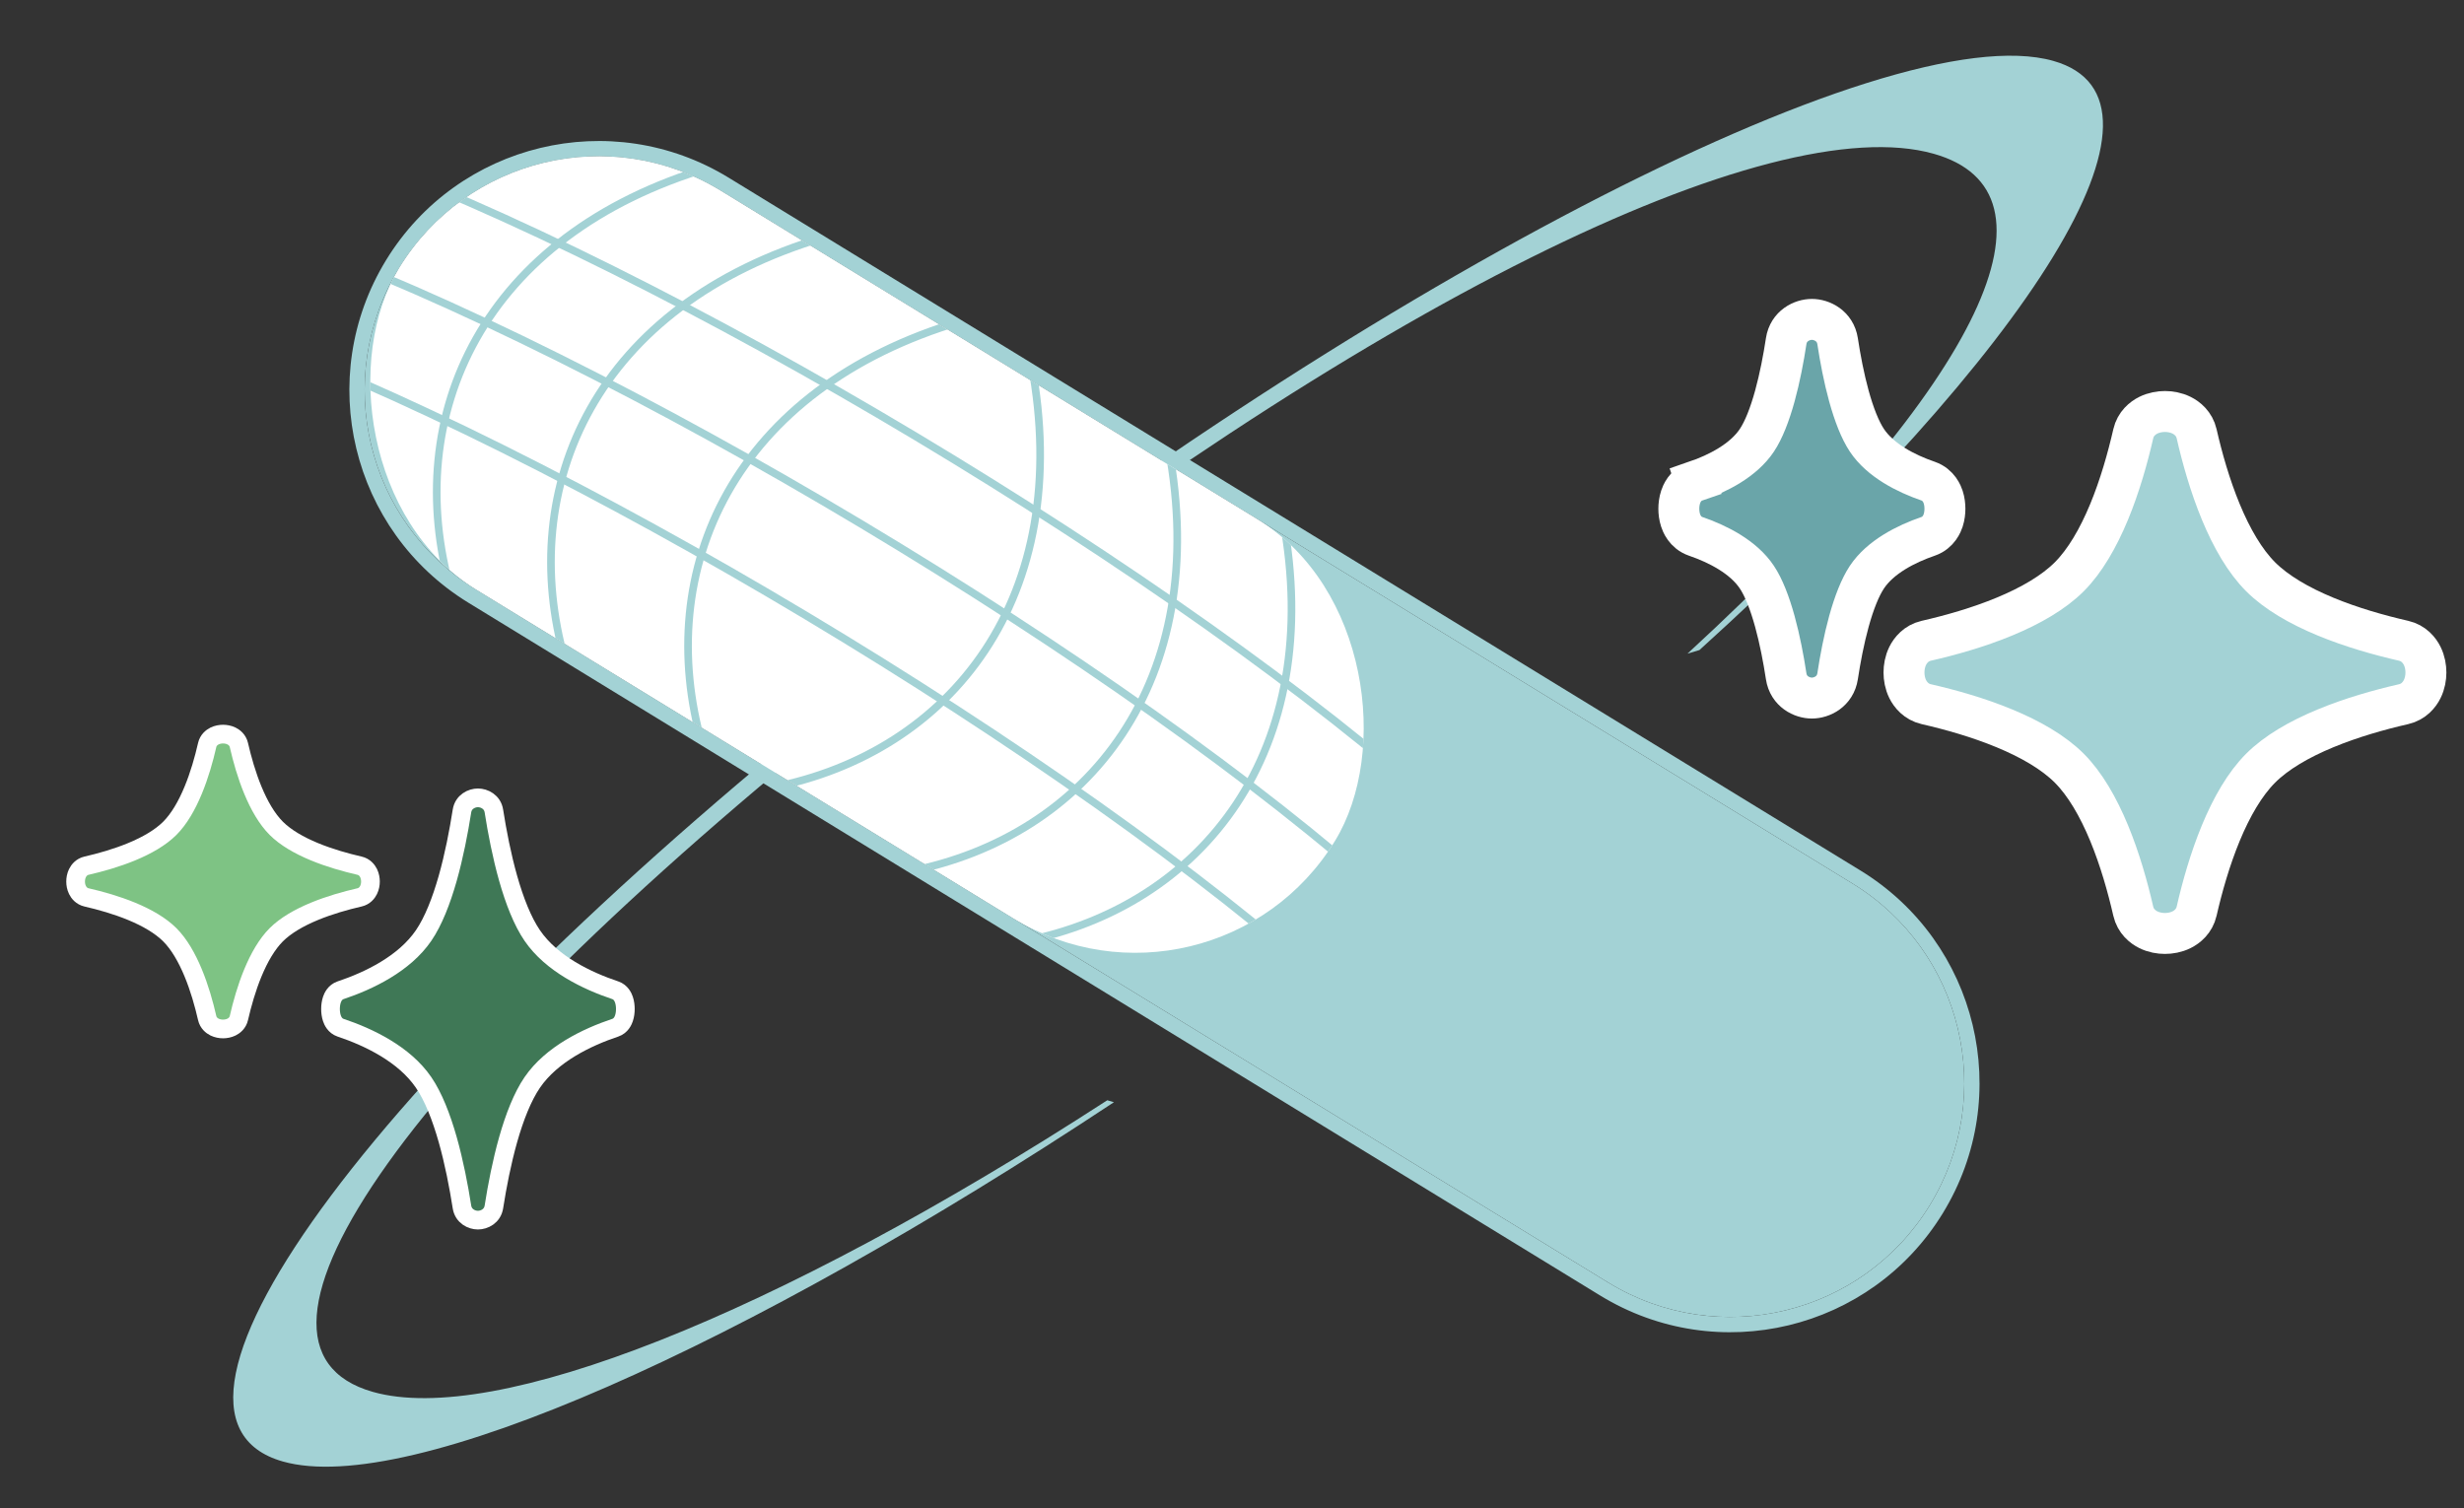 <svg width="116" height="71" viewBox="0 0 116 71" fill="none" xmlns="http://www.w3.org/2000/svg">
<rect x="0" y="0" width="116" height="71" fill="#333333" stroke="none"/>
<path fill-rule="evenodd" clip-rule="evenodd" d="M96.666 2.867C88.831 0.65 63.778 13.747 40.899 31.846C18.019 49.946 5.482 66.585 13.317 68.803C19.265 70.486 35.133 63.345 52.441 51.889C52.335 51.86 52.231 51.829 52.129 51.797C36.391 61.994 23.273 67.145 17.557 65.527C9.905 63.361 19.016 50.122 41.73 32.153C64.445 14.184 83.387 5.074 91.039 7.24C97.338 9.022 93.622 17.727 79.442 30.772C79.631 30.715 79.819 30.658 80.007 30.602C95.702 16.384 103.142 4.7 96.666 2.867Z" fill="#A3D2D5"/>
<path d="M11.246 47.927C11.194 48.155 11.03 48.287 10.898 48.352C10.767 48.416 10.624 48.44 10.5 48.44C10.376 48.44 10.233 48.416 10.102 48.352C9.97 48.287 9.806 48.155 9.754 47.927C9.603 47.265 9.388 46.505 9.094 45.796C8.798 45.081 8.433 44.446 7.994 44.006C7.554 43.567 6.919 43.202 6.204 42.906C5.495 42.612 4.735 42.398 4.073 42.246C3.845 42.194 3.713 42.03 3.648 41.898C3.583 41.767 3.56 41.624 3.56 41.5C3.56 41.376 3.583 41.233 3.648 41.102C3.713 40.97 3.845 40.806 4.073 40.754C4.735 40.602 5.495 40.388 6.204 40.094C6.919 39.798 7.554 39.433 7.994 38.994C8.433 38.554 8.798 37.919 9.094 37.204C9.388 36.495 9.603 35.735 9.754 35.073C9.806 34.845 9.97 34.713 10.102 34.648C10.233 34.584 10.376 34.56 10.5 34.56C10.624 34.56 10.767 34.584 10.898 34.648C11.03 34.713 11.194 34.845 11.246 35.073C11.398 35.735 11.612 36.495 11.906 37.204C12.202 37.919 12.567 38.554 13.006 38.994C13.446 39.433 14.081 39.798 14.796 40.094C15.505 40.388 16.265 40.602 16.927 40.754C17.155 40.806 17.287 40.97 17.352 41.102C17.416 41.233 17.44 41.376 17.44 41.5C17.44 41.624 17.416 41.767 17.352 41.898C17.287 42.03 17.155 42.194 16.927 42.246C16.265 42.398 15.505 42.612 14.796 42.906C14.081 43.202 13.446 43.567 13.006 44.006C12.567 44.446 12.202 45.081 11.906 45.796C11.612 46.505 11.398 47.265 11.246 47.927Z" fill="#7EC384" stroke="white" stroke-width="0.88"/>
<path d="M23.252 56.817C23.183 57.258 22.796 57.44 22.5 57.44C22.204 57.44 21.817 57.258 21.748 56.817C21.595 55.839 21.377 54.711 21.078 53.652C20.776 52.587 20.399 51.625 19.942 50.957C19.032 49.626 17.363 48.826 16.032 48.381C15.768 48.292 15.664 48.051 15.626 47.938C15.578 47.797 15.56 47.64 15.56 47.5C15.56 47.36 15.578 47.203 15.626 47.062C15.664 46.949 15.768 46.708 16.032 46.619C17.363 46.174 19.032 45.374 19.942 44.043C20.399 43.375 20.776 42.413 21.078 41.348C21.377 40.289 21.595 39.161 21.748 38.183C21.817 37.742 22.204 37.56 22.5 37.56C22.796 37.56 23.183 37.742 23.252 38.183C23.405 39.161 23.623 40.289 23.922 41.348C24.224 42.413 24.601 43.375 25.058 44.043C25.968 45.374 27.637 46.174 28.968 46.619C29.232 46.708 29.336 46.949 29.374 47.062C29.422 47.203 29.44 47.36 29.44 47.5C29.44 47.64 29.422 47.797 29.374 47.938C29.336 48.051 29.232 48.292 28.968 48.381C27.637 48.826 25.968 49.626 25.058 50.957C24.601 51.625 24.224 52.587 23.922 53.652C23.623 54.711 23.405 55.839 23.252 56.817Z" fill="#3F7856" stroke="white" stroke-width="0.88"/>
<path d="M103.413 20.42C103.305 19.946 102.964 19.676 102.703 19.547C102.441 19.418 102.161 19.372 101.921 19.372C101.682 19.372 101.402 19.418 101.14 19.547C100.879 19.676 100.538 19.946 100.43 20.42C100.167 21.567 99.797 22.878 99.291 24.1C98.78 25.333 98.156 26.414 97.417 27.153C96.677 27.893 95.597 28.517 94.364 29.027C93.141 29.534 91.83 29.904 90.683 30.166C90.209 30.275 89.94 30.615 89.81 30.877C89.681 31.139 89.636 31.419 89.636 31.658C89.636 31.898 89.681 32.178 89.81 32.439C89.94 32.701 90.209 33.041 90.683 33.15C91.83 33.412 93.141 33.782 94.364 34.289C95.597 34.799 96.677 35.423 97.417 36.163C98.156 36.902 98.78 37.983 99.291 39.216C99.797 40.439 100.167 41.75 100.43 42.896C100.538 43.37 100.879 43.64 101.14 43.769C101.402 43.899 101.682 43.944 101.921 43.944C102.161 43.944 102.441 43.899 102.703 43.769C102.964 43.64 103.305 43.37 103.413 42.896C103.675 41.75 104.046 40.439 104.552 39.216C105.063 37.983 105.687 36.902 106.426 36.163C107.166 35.423 108.246 34.799 109.479 34.289C110.702 33.782 112.013 33.412 113.159 33.15C113.634 33.041 113.903 32.701 114.032 32.439C114.162 32.178 114.207 31.898 114.207 31.658C114.207 31.419 114.162 31.139 114.032 30.877C113.903 30.615 113.634 30.275 113.159 30.166C112.013 29.904 110.702 29.534 109.479 29.027C108.246 28.517 107.166 27.893 106.426 27.153C105.687 26.414 105.063 25.333 104.552 24.1C104.046 22.878 103.675 21.567 103.413 20.42Z" fill="#A3D2D5" stroke="white" stroke-width="1.927"/>
<path d="M79.827 22.65L80.14 23.562L79.827 22.65C79.324 22.823 79.161 23.275 79.12 23.399C79.056 23.593 79.036 23.789 79.036 23.95C79.036 24.11 79.056 24.306 79.12 24.5C79.161 24.624 79.324 25.076 79.827 25.249C80.879 25.61 82.079 26.224 82.708 27.169C83.029 27.649 83.316 28.382 83.556 29.254C83.792 30.109 83.966 31.029 84.089 31.834C84.199 32.56 84.831 32.863 85.3 32.863C85.768 32.863 86.4 32.56 86.511 31.834C86.634 31.029 86.807 30.109 87.043 29.254C87.284 28.382 87.571 27.649 87.891 27.169C88.52 26.224 89.721 25.61 90.772 25.249C91.275 25.076 91.439 24.624 91.48 24.5C91.543 24.306 91.563 24.11 91.563 23.95C91.563 23.789 91.543 23.593 91.48 23.399C91.439 23.275 91.275 22.823 90.772 22.65C89.721 22.289 88.52 21.674 87.891 20.73C87.571 20.25 87.284 19.517 87.043 18.645C86.807 17.79 86.634 16.87 86.511 16.064C86.4 15.339 85.768 15.036 85.3 15.036C84.831 15.036 84.199 15.339 84.089 16.064C83.966 16.87 83.792 17.79 83.556 18.645C83.316 19.517 83.029 20.25 82.708 20.73C82.079 21.674 80.879 22.289 79.827 22.65Z" fill="#6AA5A9" stroke="white" stroke-width="1.927"/>
<path d="M90.853 56.734C87.677 61.922 80.898 63.553 75.711 60.377L22.432 27.764C17.244 24.588 15.613 17.809 18.789 12.622C21.964 7.435 28.743 5.804 33.93 8.979L87.21 41.593C92.397 44.768 94.028 51.547 90.853 56.734Z" fill="#A3D2D5"/>
<path fill-rule="evenodd" clip-rule="evenodd" d="M75.336 60.991L22.056 28.377C16.53 24.994 14.793 17.773 18.175 12.247C21.558 6.721 28.78 4.983 34.306 8.366L87.585 40.98C93.111 44.362 94.848 51.584 91.466 57.11C88.083 62.636 80.862 64.373 75.336 60.991ZM75.711 60.377C80.898 63.553 87.677 61.922 90.853 56.734C94.028 51.547 92.397 44.768 87.21 41.593L33.93 8.979C28.743 5.804 21.964 7.435 18.789 12.622C15.613 17.809 17.244 24.588 22.432 27.764L75.711 60.377Z" fill="#A3D2D5"/>
<g clip-path="url(#clip0_2_1679)">
<rect x="57.097" y="48.983" width="51.657" height="22.024" rx="11.012" transform="rotate(-148.528 57.097 48.983)" fill="white"/>
<path fill-rule="evenodd" clip-rule="evenodd" d="M58.358 37.951C56.072 41.398 52.464 43.656 48.221 44.489L48.151 44.136C52.311 43.32 55.831 41.111 58.059 37.752C60.286 34.395 61.232 29.873 60.212 24.411L60.565 24.345C61.599 29.883 60.645 34.504 58.358 37.951ZM52.98 34.659C50.694 38.106 47.086 40.364 42.843 41.197L42.773 40.844C46.933 40.027 50.453 37.819 52.681 34.46C54.908 31.103 55.853 26.581 54.834 21.118L55.187 21.052C56.221 26.591 55.267 31.212 52.98 34.659ZM46.526 30.709C44.24 34.155 40.632 36.413 36.389 37.246L36.319 36.893C40.479 36.077 43.999 33.868 46.227 30.51C48.454 27.152 49.399 22.63 48.38 17.168L48.733 17.102C49.767 22.641 48.813 27.261 46.526 30.709Z" fill="#A3D2D5"/>
<path fill-rule="evenodd" clip-rule="evenodd" d="M22.265 15.857C20.235 19.461 19.866 23.702 21.054 27.859L21.4 27.76C20.235 23.685 20.601 19.545 22.578 16.034C24.555 12.523 28.152 9.624 33.481 8.048L33.379 7.703C27.976 9.301 24.295 12.253 22.265 15.857ZM27.643 19.15C25.613 22.754 25.244 26.994 26.432 31.151L26.778 31.053C25.613 26.977 25.979 22.837 27.956 19.326C29.933 15.815 33.531 12.916 38.859 11.34L38.757 10.995C33.354 12.594 29.673 15.545 27.643 19.15ZM34.097 23.1C32.068 26.704 31.698 30.944 32.886 35.102L33.232 35.003C32.067 30.928 32.433 26.788 34.41 23.277C36.387 19.766 39.985 16.867 45.313 15.29L45.211 14.946C39.808 16.544 36.127 19.496 34.097 23.1Z" fill="#A3D2D5"/>
<path fill-rule="evenodd" clip-rule="evenodd" d="M12.297 15.872C28.243 21.918 52.589 36.736 63.965 47.5L63.718 47.761C52.381 37.034 28.076 22.24 12.17 16.209L12.297 15.872ZM14.926 11.579C30.871 17.625 55.218 32.443 66.593 43.207L66.346 43.468C55.009 32.74 30.704 17.946 14.798 11.915L14.926 11.579ZM17.46 7.438C33.405 13.484 57.752 28.302 69.127 39.066L68.88 39.328C57.543 28.6 33.239 13.806 17.333 7.775L17.46 7.438Z" fill="#A3D2D5"/>
</g>
<defs>
<clipPath id="clip0_2_1679">
<rect x="57.097" y="48.983" width="51.657" height="22.024" rx="11.012" transform="rotate(-148.528 57.097 48.983)" fill="white"/>
</clipPath>
</defs>
</svg>
